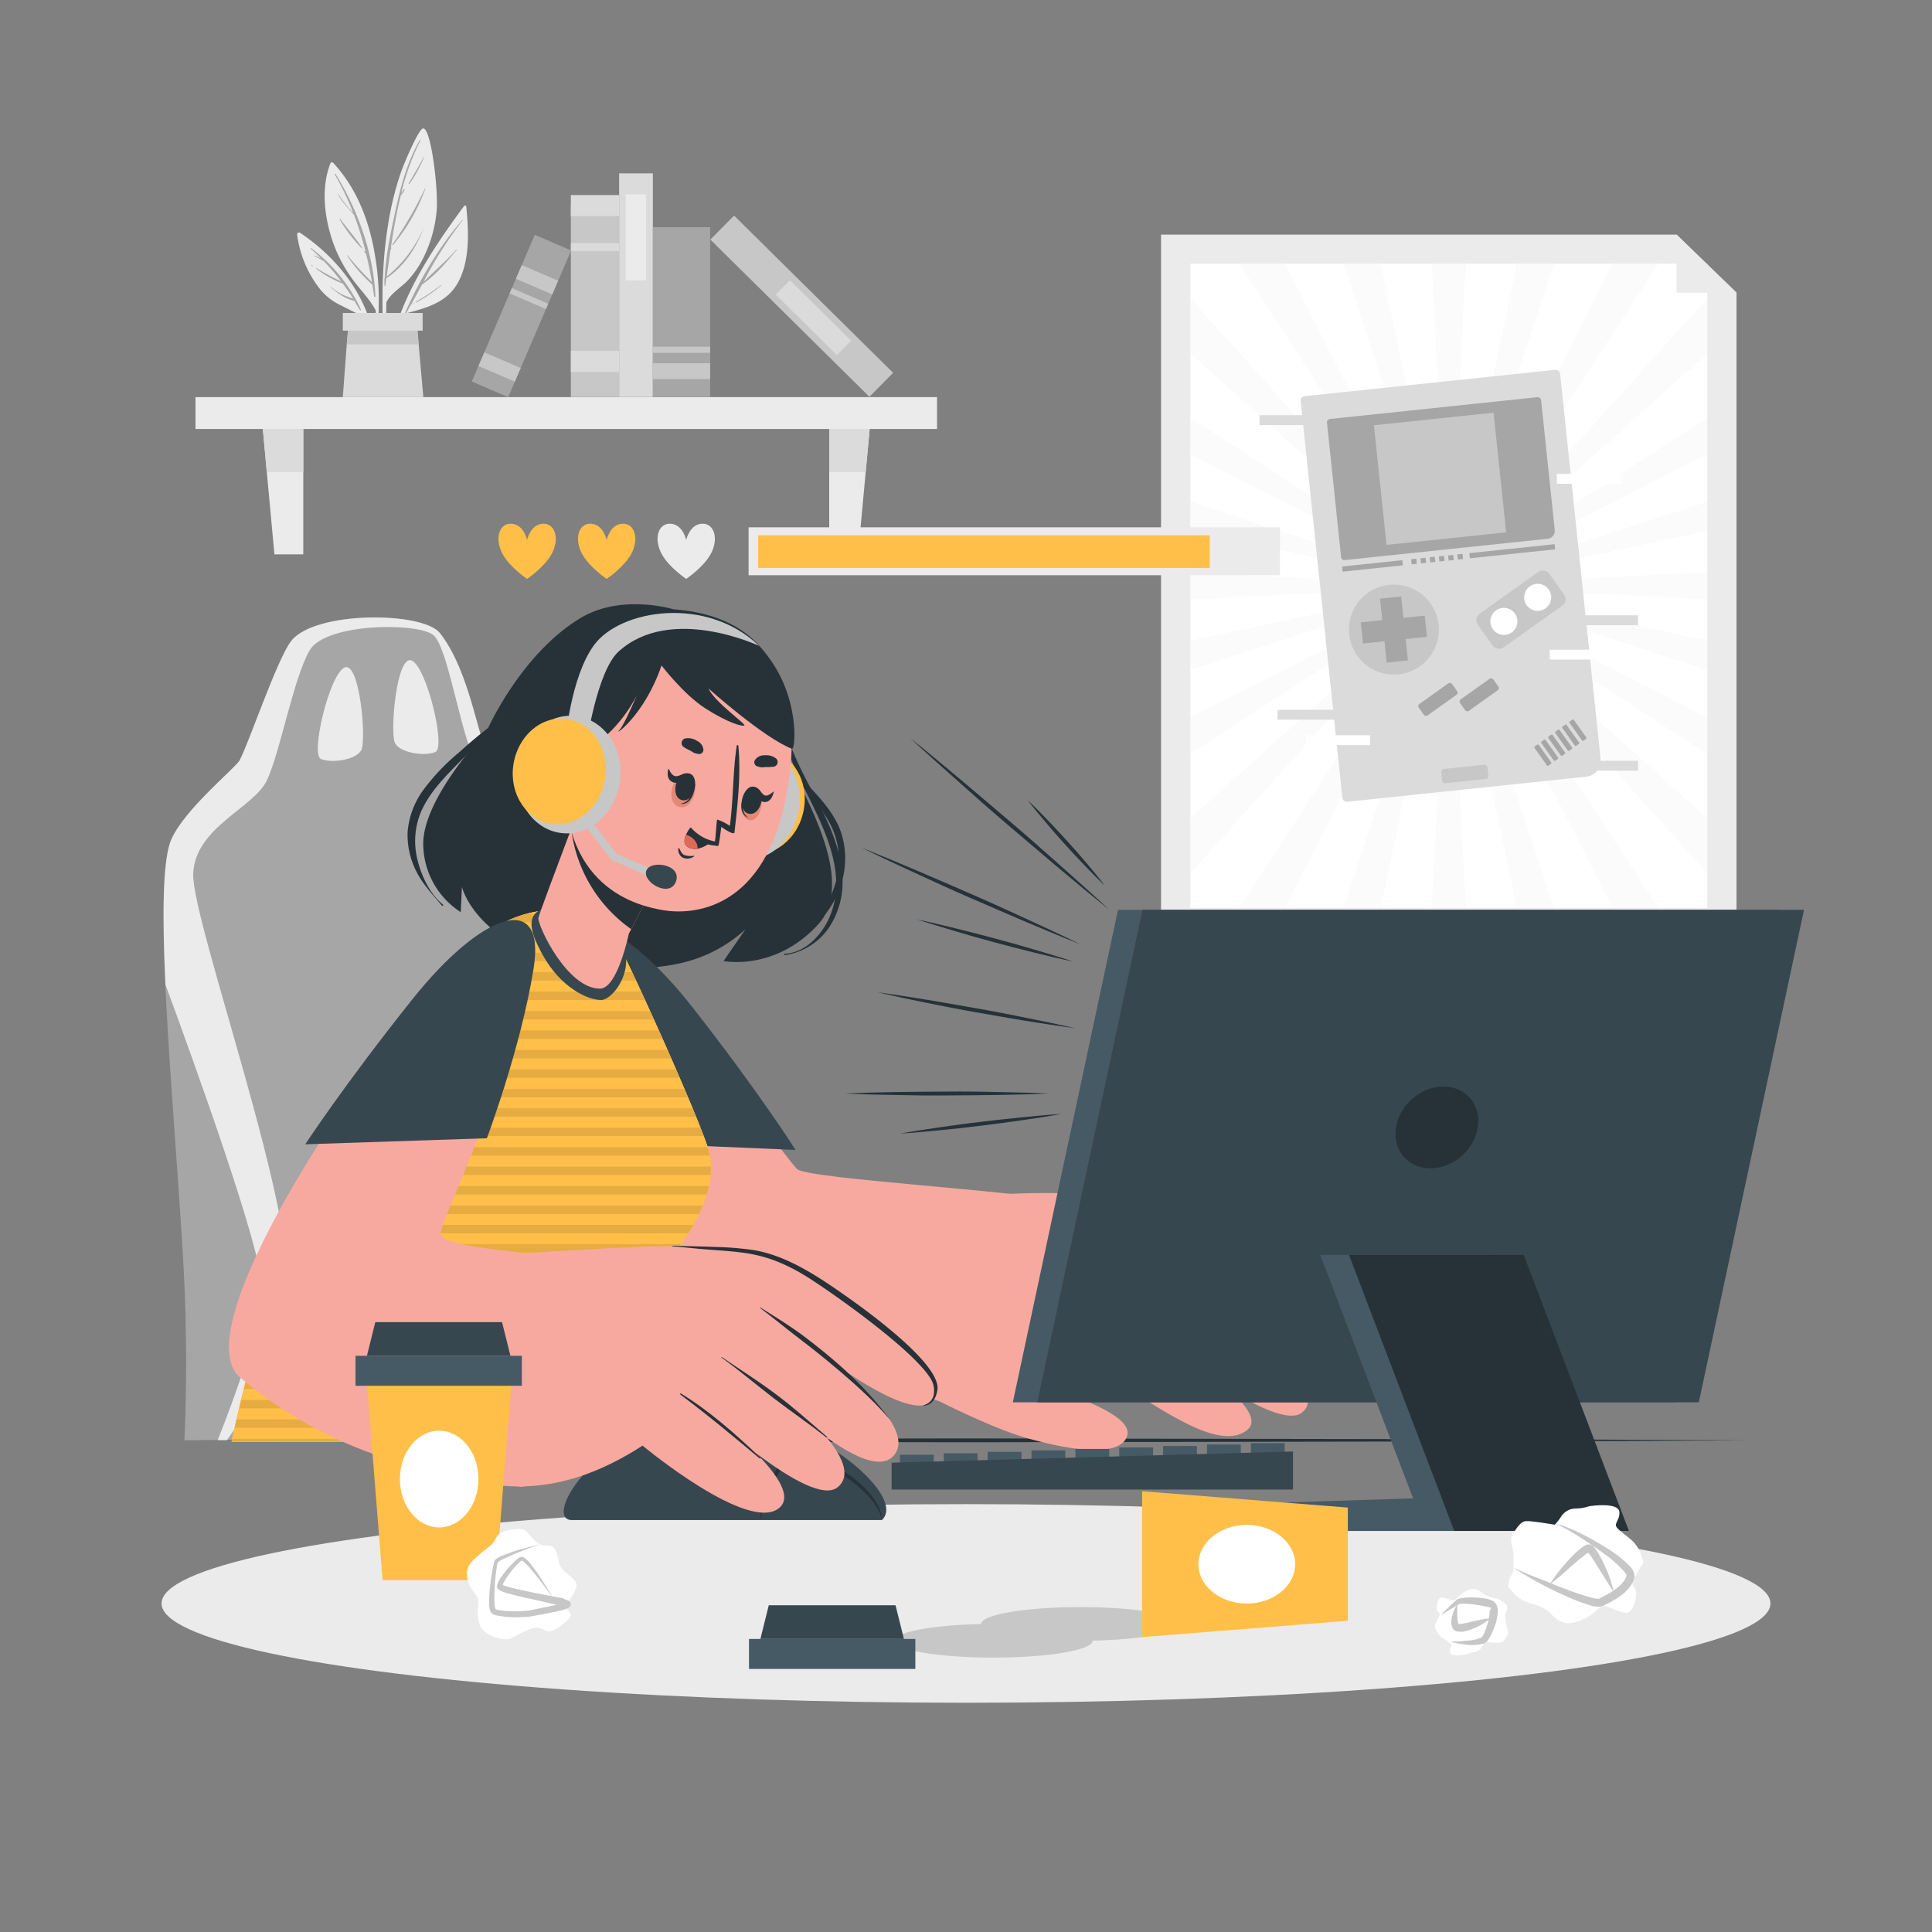 <svg xmlns="http://www.w3.org/2000/svg" viewBox="0 0 500 500"><rect x="0" y="0" width="500" height="500" fill="#808080" stroke="none"/><g id="freepik--background-complete--inject-2290"><polygon points="449.41 242.61 300.47 242.61 300.47 60.72 433.9 60.72 449.41 75.75 449.41 242.61" style="fill:#ebebeb"></polygon><rect x="308.05" y="68.24" width="133.79" height="166.75" style="fill:#fff"></rect><g style="opacity:0.2"><polygon points="379.36 68.24 374.94 151.61 370.54 68.24 379.36 68.24" style="fill:#ebebeb"></polygon><polygon points="374.94 151.61 347.81 68.24 357.28 68.24 374.94 151.61" style="fill:#ebebeb"></polygon><polygon points="374.94 151.61 320.75 68.24 332.53 68.24 374.94 151.61" style="fill:#ebebeb"></polygon><polygon points="374.94 151.61 308.05 91.45 308.05 77.23 374.94 151.61" style="fill:#ebebeb"></polygon><polygon points="374.94 151.61 308.05 117.57 308.05 108.12 374.94 151.61" style="fill:#ebebeb"></polygon><polygon points="374.94 151.61 308.05 137.43 308.05 129.83 374.94 151.61" style="fill:#ebebeb"></polygon><polygon points="374.94 151.61 308.05 155.16 308.05 148.07 374.94 151.61" style="fill:#ebebeb"></polygon><polygon points="374.94 151.61 308.05 173.38 308.05 165.79 374.94 151.61" style="fill:#ebebeb"></polygon><polygon points="374.94 151.61 308.05 195.09 308.05 185.65 374.94 151.61" style="fill:#ebebeb"></polygon><polygon points="374.94 151.61 308.05 225.97 308.05 211.78 374.94 151.61" style="fill:#ebebeb"></polygon><polygon points="374.94 151.61 332.51 234.99 320.72 234.99 374.94 151.61" style="fill:#ebebeb"></polygon><polygon points="374.94 151.61 357.27 234.99 347.79 234.99 374.94 151.61" style="fill:#ebebeb"></polygon><polygon points="379.36 234.99 370.52 234.99 374.94 151.61 379.36 234.99" style="fill:#ebebeb"></polygon><polygon points="402.08 234.99 392.62 234.99 374.94 151.61 402.08 234.99" style="fill:#ebebeb"></polygon><polygon points="429.15 234.99 417.37 234.99 374.94 151.61 429.15 234.99" style="fill:#ebebeb"></polygon><polygon points="441.84 211.79 441.84 226 374.94 151.61 441.84 211.79" style="fill:#ebebeb"></polygon><polygon points="441.84 185.66 441.84 195.11 374.94 151.61 441.84 185.66" style="fill:#ebebeb"></polygon><polygon points="441.84 165.8 441.84 173.39 374.94 151.61 441.84 165.8" style="fill:#ebebeb"></polygon><polygon points="441.84 148.07 441.84 155.16 374.94 151.61 441.84 148.07" style="fill:#ebebeb"></polygon><polygon points="441.84 129.84 441.84 137.44 374.94 151.61 441.84 129.84" style="fill:#ebebeb"></polygon><polygon points="441.84 108.12 441.84 117.57 374.94 151.61 441.84 108.12" style="fill:#ebebeb"></polygon><polygon points="441.84 77.24 441.84 91.44 374.94 151.61 441.84 77.24" style="fill:#ebebeb"></polygon><polygon points="429.16 68.24 374.94 151.61 417.37 68.24 429.16 68.24" style="fill:#ebebeb"></polygon><polygon points="402.08 68.24 374.94 151.61 392.62 68.24 402.08 68.24" style="fill:#ebebeb"></polygon></g><path d="M343,98.84h65.16a1.18,1.18,0,0,1,1.18,1.18V200.26a4.13,4.13,0,0,1-4.13,4.13H343a1.18,1.18,0,0,1-1.18-1.18V100A1.18,1.18,0,0,1,343,98.84Z" transform="translate(-13.79 40.08) rotate(-6)" style="fill:#dbdbdb"></path><path d="M345.95,105.52h54a.86.86,0,0,1,.86.86v33.8a2.06,2.06,0,0,1-2.06,2.06H345.95a.86.86,0,0,1-.86-.86v-35a.86.86,0,0,1,.86-.86Z" transform="translate(-10.9 39.65) rotate(-6)" style="fill:#a6a6a6"></path><rect x="357.11" y="108.36" width="31.13" height="31.13" transform="translate(-10.91 39.62) rotate(-6)" style="fill:#c7c7c7"></rect><path d="M372.32,161.72a11.64,11.64,0,1,1-12.79-10.36A11.66,11.66,0,0,1,372.32,161.72Z" style="fill:#c7c7c7"></path><rect x="357.99" y="154.62" width="5.51" height="16.64" transform="translate(-15.05 38.58) rotate(-6)" style="fill:#a6a6a6"></rect><rect x="357.99" y="154.62" width="5.51" height="16.64" transform="translate(236.39 538.73) rotate(-96)" style="fill:#a6a6a6"></rect><rect x="382.27" y="152.46" width="22.72" height="10.7" rx="1.99" transform="translate(-18.53 257.67) rotate(-35.47)" style="fill:#c7c7c7"></rect><path d="M392.06,158.79a3.5,3.5,0,1,1-4.89-.82A3.5,3.5,0,0,1,392.06,158.79Z" style="fill:#fff"></path><path d="M400.8,152.56a3.5,3.5,0,1,1-4.88-.82A3.5,3.5,0,0,1,400.8,152.56Z" style="fill:#fff"></path><rect x="377.54" y="178.03" width="10.56" height="3.64" rx="0.68" transform="translate(798.97 104.22) rotate(144.54)" style="fill:#a6a6a6"></rect><rect x="396.21" y="194.76" width="6.1" height="1.35" rx="0.25" transform="translate(471.73 634.02) rotate(-125.46)" style="fill:#a6a6a6"></rect><rect x="398.03" y="193.47" width="6.1" height="1.35" rx="0.25" transform="translate(475.67 633.46) rotate(-125.47)" style="fill:#a6a6a6"></rect><rect x="399.84" y="192.18" width="6.1" height="1.35" rx="0.25" transform="translate(479.59 632.89) rotate(-125.47)" style="fill:#a6a6a6"></rect><rect x="401.66" y="190.88" width="6.1" height="1.35" rx="0.25" transform="translate(483.51 632.33) rotate(-125.47)" style="fill:#a6a6a6"></rect><rect x="403.47" y="189.59" width="6.1" height="1.35" rx="0.25" transform="translate(487.43 631.76) rotate(-125.47)" style="fill:#a6a6a6"></rect><rect x="405.29" y="188.3" width="6.1" height="1.35" rx="0.25" transform="translate(491.34 631.2) rotate(-125.46)" style="fill:#a6a6a6"></rect><rect x="366.85" y="179.15" width="10.56" height="3.64" rx="0.68" transform="translate(780.22 112.45) rotate(144.53)" style="fill:#a6a6a6"></rect><rect x="347.35" y="145.8" width="15.68" height="1.34" transform="translate(-13.36 37.92) rotate(-6)" style="fill:#a6a6a6"></rect><rect x="380.27" y="142" width="22.2" height="1.34" transform="translate(-12.77 41.68) rotate(-6)" style="fill:#a6a6a6"></rect><rect x="365.26" y="144.67" width="1.34" height="1.34" transform="translate(-13.18 39.03) rotate(-6)" style="fill:#a6a6a6"></rect><rect x="367.66" y="144.42" width="1.34" height="1.34" transform="translate(-13.14 39.28) rotate(-6)" style="fill:#a6a6a6"></rect><rect x="370.05" y="144.17" width="1.34" height="1.34" transform="translate(-13.1 39.52) rotate(-6)" style="fill:#a6a6a6"></rect><rect x="372.44" y="143.92" width="1.34" height="1.34" transform="translate(-13.07 39.78) rotate(-6)" style="fill:#a6a6a6"></rect><rect x="374.84" y="143.67" width="1.34" height="1.34" transform="translate(-13.02 39.99) rotate(-5.99)" style="fill:#a6a6a6"></rect><rect x="377.23" y="143.41" width="1.34" height="1.34" transform="translate(-12.99 40.28) rotate(-6)" style="fill:#a6a6a6"></rect><rect x="373.07" y="198.46" width="12.04" height="3.71" rx="0.69" transform="translate(-18.86 40.71) rotate(-6)" style="fill:#c7c7c7"></rect><rect x="344.98" y="183.25" width="2.56" height="16.62" transform="translate(537.82 -154.7) rotate(90)" style="fill:#fff"></rect><rect x="409.92" y="115.61" width="2.56" height="16.62" transform="translate(535.12 -287.28) rotate(90)" style="fill:#fff"></rect><rect x="408.11" y="161.11" width="2.56" height="16.62" transform="translate(578.81 -239.97) rotate(90)" style="fill:#fff"></rect><rect x="414.35" y="152.21" width="2.56" height="16.62" transform="translate(576.14 -255.11) rotate(90)" style="fill:#dbdbdb"></rect><rect x="414.35" y="189.84" width="2.56" height="16.62" transform="translate(613.78 -217.47) rotate(90)" style="fill:#dbdbdb"></rect><rect x="337.67" y="176.66" width="2.56" height="16.62" transform="translate(523.92 -153.98) rotate(90)" style="fill:#dbdbdb"></rect><rect x="332.98" y="100.42" width="2.56" height="16.62" transform="translate(442.99 -225.53) rotate(90)" style="fill:#dbdbdb"></rect><polygon points="433.9 60.72 433.9 75.75 449.41 75.75 433.9 60.72" style="fill:#ebebeb"></polygon><rect x="50.59" y="102.78" width="191.91" height="8.24" style="fill:#ebebeb"></rect><polygon points="78.49 143.46 71.02 143.46 68.02 111.02 78.49 111.02 78.49 143.46" style="fill:#ebebeb"></polygon><polygon points="214.6 143.46 222.07 143.46 225.07 111.02 214.6 111.02 214.6 143.46" style="fill:#ebebeb"></polygon><polygon points="68.02 111.02 78.49 111.02 78.49 122.19 69.05 122.19 68.02 111.02" style="fill:#dbdbdb"></polygon><polygon points="225.07 111.02 224.04 122.19 214.6 122.19 214.6 111.02 225.07 111.02" style="fill:#dbdbdb"></polygon><path d="M120.08,53.35c-8.51,11.53-17.39,24.91-19.55,39.38a.19.19,0,0,0,.37.07,85.57,85.57,0,0,1,3.77-11.58c5.6-1.54,11.09-2.81,14-8.36,3-5.72,2.62-13.16,2-19.39C120.71,53.14,120.26,53.12,120.08,53.35Z" style="fill:#ebebeb"></path><path d="M104.75,81.11c3.83-8.58,8.74-17.2,15-24.26,0-.05.11,0,.07.07A101.85,101.85,0,0,0,109.58,73c2.82-2.86,5.9-5.43,8.58-8.46,0-.06.13,0,.08.08-2.65,3.19-5.55,6.65-9,9-.93,1.71-1.86,3.42-2.81,5.14.23-.13.47-.25.71-.36,0,0,.08,0,0,.06-.27.13-.53.27-.8.39-.45.81-.89,1.62-1.35,2.43C104.92,81.45,104.67,81.29,104.75,81.11Z" style="fill:#a6a6a6"></path><path d="M107.6,78.12a51,51,0,0,0,6.54-4.37s.13,0,.08.08a34.54,34.54,0,0,1-6.53,4.45C107.59,78.33,107.49,78.18,107.6,78.12Z" style="fill:#a6a6a6"></path><path d="M99.6,92.59a.16.16,0,0,0,.31,0c0-4.76,0-9.55.07-14.33,1.22-2.46,3.84-3.83,5.66-5.8a24.9,24.9,0,0,0,3.4-4.73A34,34,0,0,0,113,54.58c.5-5.09-1.43-21.91-3.58-21.32-1.11.3-4.72,8.63-5.67,11.38a78.73,78.73,0,0,0-3.39,14C98.6,69.81,98.74,81.31,99.6,92.59Z" style="fill:#ebebeb"></path><path d="M99.56,72.05l0,0c.26-6,1.62-12.11,2.89-18,1.37-6.3,3-12.22,6.21-17.84a.09.09,0,0,1,.16.09,66.82,66.82,0,0,0-5,13.7c.22-.34.49-.66.71-1,.09-.13.3,0,.21.12a9,9,0,0,1-1,1.43l0,0c-1.12,4.5-1.92,9.1-2.61,13.69.06,0,.11-.12.16-.17s.09,0,.07.05l-.28.46c-.34,2.33-.66,4.65-1,7a32.81,32.81,0,0,0,9.69-12.88s0,0,0,0c-2,5.34-5,10.09-9.8,13.34-.09.62-.17,1.24-.26,1.86,0,.13-.22.09-.22,0,0-.55,0-1.1,0-1.65A.13.13,0,0,1,99.56,72.05Z" style="fill:#a6a6a6"></path><path d="M101.52,63.32A96.57,96.57,0,0,0,110,48.75c0-.06.13,0,.1,0a47.35,47.35,0,0,1-8.39,14.64C101.6,63.52,101.45,63.41,101.52,63.32Z" style="fill:#a6a6a6"></path><path d="M105.73,47.58c1.32-2.32,2.7-4.58,3.94-6.95,0-.07.12,0,.1,0a35.67,35.67,0,0,1-3.84,7A.12.12,0,0,1,105.73,47.58Z" style="fill:#a6a6a6"></path><path d="M105.22,48.59s0,0,0,0A0,0,0,0,1,105.22,48.59Z" style="fill:#a6a6a6"></path><path d="M97.26,80.39a48.37,48.37,0,0,1-1.11,9.38l.15,1A45.3,45.3,0,0,0,98,80.34.33.33,0,0,0,98,80h0a69.43,69.43,0,0,0-1-14.17c-1.47-8.76-4.7-17.16-10.8-23.72a.44.44,0,0,0-.68.14c-2.46,6.26-1.6,13.74.5,20a36.66,36.66,0,0,0,4.84,9.49C92.89,74.68,95.56,77.17,97.26,80.39Z" style="fill:#ebebeb"></path><path d="M86.86,45.05c5.79,9.39,9.81,20.52,10.3,31.62,0,.19-.32.24-.35,0-.13-1-.29-2-.44-3h0a37.6,37.6,0,0,1-6.57-7.57s0-.11.08-.07A80.7,80.7,0,0,0,96.25,73q-.61-3.67-1.49-7.24l-.45-.54c-.1-.12.06-.29.17-.17l.14.15a82.86,82.86,0,0,0-3-9.6c-1.47-1.76-3.12-3.28-4.19-5.39,0,0,0-.09.08,0a43.88,43.88,0,0,0,2.67,3.55c.39.45.82.87,1.22,1.31a73.73,73.73,0,0,0-4.73-9.88C86.55,45,86.77,44.91,86.86,45.05Z" style="fill:#a6a6a6"></path><path d="M88,56.63c1.87,2.52,4,4.92,5.74,7.52,0,.08-.06.15-.12.1a38.37,38.37,0,0,1-5.75-7.54C87.85,56.63,88,56.56,88,56.63Z" style="fill:#a6a6a6"></path><path d="M94,64.74l.08.08c.06.05,0,.14-.08.08L94,64.82C93.89,64.77,94,64.68,94,64.74Z" style="fill:#a6a6a6"></path><path d="M76.9,60.73A28.84,28.84,0,0,0,83,75.05,15.18,15.18,0,0,0,88,78.92c2.14,1.06,4.39,2.28,6.61,3.15a44,44,0,0,1,2.34,8.31l.21-.74C95.7,77.41,87.78,67,77.66,60.25A.49.49,0,0,0,76.9,60.73Z" style="fill:#ebebeb"></path><path d="M80.4,64.34c-.07-.06,0-.19.1-.13a41.33,41.33,0,0,1,12.9,15.9.14.14,0,0,1-.25.14c-.47-.82-1-1.62-1.44-2.41h0c-2.31-.43-4.5-2.06-6.22-3.6a0,0,0,0,1,.07-.07,14.36,14.36,0,0,0,2.92,2c1,.48,2,.78,2.94,1.16-.86-1.36-1.75-2.66-2.68-3.92a27,27,0,0,1-6.94-3.91c-.07,0,0-.15.06-.11a69.13,69.13,0,0,0,6.46,3.45,60,60,0,0,0-4.56-5.31c-.79-.42-1.58-.83-2.34-1.28a.06.06,0,1,1,0-.11,8,8,0,0,1,1.79.88C82.35,66.14,81.41,65.23,80.4,64.34Z" style="fill:#a6a6a6"></path><path d="M80.62,68.57a3.39,3.39,0,0,1,.39.27,0,0,0,0,1-.05.07c-.15-.07-.27-.15-.41-.23S80.55,68.52,80.62,68.57Z" style="fill:#a6a6a6"></path><polygon points="109.56 102.78 88.72 102.78 89.74 89.12 90.14 84.66 107.96 84.66 108.35 89.12 109.56 102.78" style="fill:#dbdbdb"></polygon><polygon points="108.35 89.12 89.74 89.12 90.14 84.66 107.96 84.66 108.35 89.12" style="fill:#c7c7c7"></polygon><rect x="88.72" y="81" width="20.66" height="4.57" style="fill:#dbdbdb"></rect><rect x="129.17" y="71.69" width="49.61" height="12.49" transform="translate(231.92 -76.03) rotate(90)" style="fill:#c7c7c7"></rect><rect x="151.25" y="46.96" width="5.45" height="12.49" transform="translate(207.18 -100.77) rotate(90)" style="fill:#dbdbdb"></rect><rect x="152.96" y="57.68" width="2.02" height="12.49" transform="translate(217.91 -90.04) rotate(90)" style="fill:#dbdbdb"></rect><rect x="151.25" y="87.27" width="5.45" height="12.49" transform="translate(247.49 -60.46) rotate(90)" style="fill:#dbdbdb"></rect><rect x="135.65" y="69.44" width="57.88" height="8.73" transform="translate(238.4 -90.78) rotate(90)" style="fill:#dbdbdb"></rect><rect x="153.42" y="58.82" width="22.26" height="5.24" transform="translate(225.99 -103.11) rotate(90)" style="fill:#ebebeb"></rect><rect x="178.57" y="74.87" width="57.88" height="8.73" transform="translate(115.62 -122.99) rotate(44.67)" style="fill:#c7c7c7"></rect><rect x="199.4" y="79.57" width="22.26" height="5.24" transform="translate(118.57 -124.26) rotate(44.67)" style="fill:#dbdbdb"></rect><rect x="154.38" y="73.36" width="43.96" height="14.83" transform="translate(257.14 -95.58) rotate(90)" style="fill:#a6a6a6"></rect><rect x="174.31" y="88.64" width="4.1" height="14.83" transform="translate(272.41 -80.31) rotate(90)" style="fill:#c7c7c7"></rect><rect x="175.57" y="83.1" width="1.59" height="14.83" transform="translate(266.88 -85.84) rotate(90)" style="fill:#c7c7c7"></rect><rect x="114.29" y="76.66" width="41.31" height="10.24" transform="translate(263.33 -9.97) rotate(113.23)" style="fill:#a6a6a6"></rect><rect x="127.36" y="89.84" width="3.85" height="10.24" transform="translate(267.55 13.63) rotate(113.23)" style="fill:#c7c7c7"></rect><rect x="137.05" y="67.27" width="3.85" height="10.24" transform="translate(260.32 -26.76) rotate(113.23)" style="fill:#c7c7c7"></rect><rect x="136.14" y="72.15" width="1.49" height="10.24" transform="translate(261.88 -18.04) rotate(113.23)" style="fill:#c7c7c7"></rect></g><g id="freepik--Shadow--inject-2290"><ellipse cx="250" cy="414.97" rx="208.19" ry="25.7" style="fill:#ebebeb"></ellipse></g><g id="freepik--Desk--inject-2290"><polygon points="47.44 372.76 98.08 372.51 148.72 372.43 250 372.26 351.28 372.42 401.92 372.51 452.56 372.76 401.92 373 351.28 373.09 250 373.26 148.72 373.09 98.08 373 47.44 372.76" style="fill:#263238"></polygon></g><g id="freepik--Chair--inject-2290"><path d="M47.73,372.74a469.1,469.1,0,0,0-.57-50.69c-2.47-40.33-7.73-93.6-2.85-104.79,3.38-7.78,16.49-18.43,17.62-20.42,2.23-3.9,9.78-26.37,13.43-31,6.16-7.79,34-7.62,38.47-2,8.25,10.59,9.92,29.14,13.23,32.73s28.11,13.29,31.46,22.47S147.86,249,147.68,254.66s26.58,69.22,27.49,83.32-13.12,34.4-13.12,34.4Z" style="fill:#a6a6a6"></path><path d="M162.05,372.39l-6.61,0h-.07S164,351.32,164,341s-24.77-75.47-24.64-86.19S155,230.27,153.8,221.23s-24.64-17.33-29.36-22-8.12-31.61-12.32-34.9-27.87-3.12-32,4-7.6,26.21-11,33.52S50.53,214,50,226.07s28,90.48,24.1,109.88S62.67,367.2,58.73,372.71h-2.4s11.23-27.43,11.49-39.2c.22-9.39-17.75-59-25-78.7h0c-.82-18-.75-32.33,1.53-37.55,3.38-7.77,16.48-18.41,17.63-20.4,2.22-3.91,9.77-26.39,13.43-31,6.16-7.8,34-7.63,38.46-2,8.25,10.59,9.92,29.14,13.24,32.73s28.1,13.29,31.45,22.47S147.85,249,147.69,254.66s26.57,69.22,27.48,83.32S162.05,372.39,162.05,372.39Z" style="fill:#ebebeb"></path><path d="M89.06,172.81c-3.89,2.09-8.75,22.49-6,23.62s9,.29,10.42-2.27S93.09,170.63,89.06,172.81Z" style="fill:#ebebeb"></path><path d="M106.67,171c3.89,2.1,8.75,22.49,6,23.63s-9,.28-10.42-2.27S102.64,168.84,106.67,171Z" style="fill:#ebebeb"></path></g><g id="freepik--Character--inject-2290"><path d="M228.24,393.39H148c-6.85,0,3.06-19.49,28-27S236.12,386.08,228.24,393.39Z" style="fill:#37474f"></path><path d="M196.77,393.39a25.1,25.1,0,0,1,1.16-6.52,27.55,27.55,0,0,1,2.71-6.08,21.92,21.92,0,0,1,4.23-5.17,19.46,19.46,0,0,1,5.59-3.56c-.45.33-.9.64-1.36.95l-.67.46-.63.53-1.25,1-1.15,1.15a28.21,28.21,0,0,0-3.91,5.12,38.67,38.67,0,0,0-2.84,5.82q-.59,1.53-1.05,3.09C197.26,391.25,197,392.32,196.77,393.39Z" style="fill:#263238"></path><path d="M206.27,374.85a52.55,52.55,0,0,1,13.32,6.72,29.39,29.39,0,0,1,5.59,5,17.43,17.43,0,0,1,2.08,3.16,9.62,9.62,0,0,1,1,3.62,10.31,10.31,0,0,0-1.41-3.38,16.87,16.87,0,0,0-2.23-2.89,37.3,37.3,0,0,0-5.59-4.73c-2-1.44-4.1-2.72-6.22-4-1.06-.63-2.14-1.23-3.23-1.82S207.37,375.42,206.27,374.85Z" style="fill:#263238"></path><path d="M150.15,160c-15.6,9.47-24.18,29.17-24.18,29.17S108.89,207,109.55,219.06a21.1,21.1,0,0,0,9.69,17l.31-6.52s2.11,9,14.83,15.48,31.58,6.64,42,4.19a36.64,36.64,0,0,0,16.55-8.71l-5.67,8.21s13.22,2.71,24.37-9.35-6.35-37.5-7.21-42.27,4.35-36.81-30.05-39.39C174.38,157.73,160.88,153.5,150.15,160Z" style="fill:#263238"></path><path d="M114.65,234.12c-3.31-2.67-5.49-7.22-6.52-11.28A19.68,19.68,0,0,1,109,210c2.15-4.88,5.92-8.71,9.59-12.46s7.87-7.48,11.59-11.42c.21-.22-.12-.52-.35-.36A120.66,120.66,0,0,0,119,194.55a56.38,56.38,0,0,0-9.18,9.54,21.42,21.42,0,0,0-4.33,11.21,20.83,20.83,0,0,0,2,9.7c1.7,3.62,4.33,6.32,6.85,9.35C114.57,234.54,114.84,234.27,114.65,234.12Z" style="fill:#263238"></path><path d="M217.9,225.72c-1.16-12.54-9.8-22.4-13.69-34-2.11-6.3-3.3-13-6.62-18.82-.09-.15-.36,0-.27.16,2.63,5.16,3.5,10.81,5,16.35a86.77,86.77,0,0,0,6.54,16c4.65,9.46,10.26,20.65,6.09,31.3-1.92,4.91-6.28,9.81-11.88,10.14-.21,0-.17.37.05.33a16.76,16.76,0,0,0,11.29-6.93A21.28,21.28,0,0,0,217.9,225.72Z" style="fill:#263238"></path><path d="M217.63,229a21.94,21.94,0,0,0,.14-13.27c-1.38-4.28-4.32-7.84-7.33-11.1-3.47-3.76-7.2-7.43-8.77-12.42-.07-.21-.38-.08-.32.12,2.43,8.21,9.55,13.48,13.45,20.83,4.46,8.41,2,18.5-4.1,25.39a36.17,36.17,0,0,1-14,9.35.07.07,0,1,0,0,.14C205.85,244.75,214.65,238.54,217.63,229Z" style="fill:#263238"></path><path d="M149.06,256c7.71,33.58,23.32,76.09,35.38,84.66,9.72,6.92,71.31,26.25,74.15,26.56,7.05.71,22.55-54.4,15.25-56.42-9.2-2.55-65.08-5.7-67.57-8.26s-18.49-24.22-36.51-49.18C157.33,236.06,144.28,235.12,149.06,256Z" style="fill:#f7a9a0"></path><path d="M242.8,362.49c.93.48,14.18,7.14,22.37,9.51,6.11,1.77,23.83,6.4,26.45-.13,1.79-4.46-8.31-8.41-15.39-11.36-3.73-1.55-8.33-5.46-7.23-7.86,1.92-4.19,11.53,0,17.84,3.69,12.22,7.1,28.49,19.87,36,13.68,2.81-2.35-.46-6.61-5.25-10.79,7.77,4.87,16.07,8.87,19.3,6.39,1.85-1.41,1.94-3.35.91-5.56,2.4.78,4.52.63,6-.93,2.52-2.65,1.29-6.55-1.47-10.55a3,3,0,0,0,2.29-1.51c5.35-8.16-21.43-31.58-30.69-33.78-27.25-6.47-56.24-4.11-56.24-4.11C246.94,317.73,242.78,362.47,242.8,362.49Z" style="fill:#f7a9a0"></path><path d="M282.87,337.41a46.19,46.19,0,0,1,18.18,7c6.91,4.56,11.49,9.9,17.29,15.27.15.15-.07.39-.22.25-2.76-2.56-14.2-12.16-17.16-14.35a44,44,0,0,0-18.11-8.05A.06.06,0,0,1,282.87,337.41Z" style="fill:#263238"></path><path d="M288,325.84c7.16,2,14.5,3.94,21.15,7.33,7.27,3.71,13,9.75,18.56,15.57q5.05,5.24,9.85,10.7c.14.15-.07.39-.21.24q-8.52-9-17.58-17.51A58.33,58.33,0,0,0,300.44,330c-4.1-1.56-8.31-2.81-12.52-4C287.84,326,287.87,325.82,288,325.84Z" style="fill:#263238"></path><path d="M295.6,315.73c7,1.43,13,2.65,19.19,6.38,8.16,4.94,16,13.26,18.8,16.2,3.05,3.26,6,6.62,8.88,10,.12.14-.12.35-.24.21a231.41,231.41,0,0,0-21.23-21,45.73,45.73,0,0,0-11.87-7.72,82.61,82.61,0,0,0-13.54-4A0,0,0,0,1,295.6,315.73Z" style="fill:#263238"></path><path d="M205.89,297.6l-47-2s-8.54-23.3-11.68-44,14.49-13.26,31.94,9S205.89,297.6,205.89,297.6Z" style="fill:#37474f"></path><path d="M176.43,373.1l-2.85-47.72s12.84-14.2,10-27c-1.44-6.5-23.59-55.87-25.76-57.9-8.73-8.13-23.45-4.89-29.5-.32-33.47,25.3-57.06,79.59-68.39,133Z" style="fill:#FFBF49"></path><path d="M176.43,373.1l-2.85-47.72s12.84-14.2,10-27c-1.44-6.5-23.59-55.87-25.76-57.9-8.73-8.13-23.45-4.89-29.5-.32-33.47,25.3-57.06,79.59-68.39,133Z" style="fill:#FFBF49"></path><path d="M173.58,325.38l2.85,47.72H59.93c11.32-53.37,34.91-107.66,68.39-133a19.57,19.57,0,0,1,4.24-2.37c7.14-3,18.18-3.91,25.26,2.69,2.17,2,24.32,51.4,25.75,57.9C186.42,311.18,173.58,325.38,173.58,325.38Z" style="fill:#FFBF49"></path><g style="opacity:0.1"><path d="M155.53,238.67H130.66a20.93,20.93,0,0,1,1.9-.9,28.39,28.39,0,0,1,3.78-1.28h14.53A18.14,18.14,0,0,1,155.53,238.67Z"></path><path d="M159.71,243.71H123.89c.88-.75,1.76-1.49,2.66-2.19h32C158.85,242.07,159.25,242.81,159.71,243.71Z"></path><path d="M162.21,248.74h-43.8c.75-.75,1.52-1.48,2.29-2.19h40.45Z"></path><path d="M164.6,253.77h-51c.67-.74,1.34-1.47,2-2.18h48Z"></path><path d="M166.93,258.8H109.24c.6-.74,1.21-1.46,1.83-2.18h54.86C166.25,257.33,166.59,258.06,166.93,258.8Z"></path><path d="M169.23,263.84H105.28l1.68-2.19h61.27Z"></path><path d="M171.48,268.87H101.66c.51-.74,1-1.47,1.54-2.19h67.3C170.83,267.41,171.16,268.14,171.48,268.87Z"></path><path d="M173.7,273.9H98.29c.47-.73.95-1.46,1.43-2.18h73C173.06,272.45,173.39,273.18,173.7,273.9Z"></path><path d="M175.89,278.93H95.15c.44-.73.89-1.46,1.34-2.18h78.45C175.27,277.48,175.58,278.21,175.89,278.93Z"></path><path d="M178,284H92.21c.42-.73.83-1.46,1.26-2.18h83.64C177.43,282.52,177.74,283.25,178,284Z"></path><path d="M180.14,289H89.44c.4-.74.79-1.47,1.19-2.19h88.6Z"></path><path d="M182.12,294H86.85c.36-.73.73-1.46,1.1-2.18h93.33C181.59,292.63,181.87,293.36,182.12,294Z"></path><path d="M183.7,299.06H84.39c.34-.73.69-1.46,1-2.18h97.7a14.86,14.86,0,0,1,.43,1.48C183.62,298.59,183.67,298.83,183.7,299.06Z"></path><path d="M184,301.91a17.65,17.65,0,0,1-.08,2.18H82.06l1-2.18Z"></path><path d="M183.45,306.94a20.72,20.72,0,0,1-.57,2.19h-103l.94-2.19Z"></path><path d="M181.89,312c-.3.75-.62,1.47-1,2.18H77.76c.29-.73.59-1.46.89-2.18Z"></path><path d="M179.45,317c-.43.77-.86,1.5-1.3,2.18H75.77c.28-.73.56-1.45.85-2.18Z"></path><path d="M176.22,322c-.64.89-1.22,1.63-1.66,2.18H73.89c.26-.73.52-1.46.79-2.18Z"></path><path d="M173.81,329.26H72.08c.26-.74.51-1.47.78-2.19H173.68Z"></path><path d="M174.11,334.29H70.38c.24-.73.48-1.46.73-2.18H174Z"></path><path d="M174.41,339.32H68.77c.22-.73.45-1.46.69-2.18H174.28Z"></path><path d="M174.71,344.35H67.23c.21-.73.43-1.45.66-2.18H174.58Z"></path><path d="M175,349.39H65.78c.2-.73.4-1.46.62-2.19H174.88Z"></path><path d="M175.31,354.42H64.4c.19-.73.38-1.45.59-2.18H175.18Z"></path><path d="M175.61,359.45H63.1c.17-.73.36-1.45.55-2.18H175.48Z"></path><path d="M175.92,364.48h-114c.17-.73.34-1.45.52-2.18H175.78Z"></path><path d="M176.22,369.52H60.71c.16-.73.32-1.46.49-2.19H176.09Z"></path><path d="M176.43,373.1H59.93c0-.24.1-.49.16-.73h116.3Z"></path></g><path d="M143.46,234.42c-7.49,1-7.22,5.35-2.71,13.23S152,258.8,155.57,258.8c2.55,0,7.53-5.83,6.29-12.25C160.21,238,151.8,233.36,143.46,234.42Z" style="fill:#37474f"></path><path d="M162.73,241.67s-2.91,14.19-7.45,14.19c-8.46,0-16-16-15.95-18.22,0-.56,4.78-13.27,8.5-23.14,2.39-6.35,4.36-11.52,4.36-11.52L171.81,224l-8.46,16.46Z" style="fill:#f7a9a0"></path><path d="M171.81,224l-8.46,16.46a37.1,37.1,0,0,1-15.52-26c2.39-6.35,4.36-11.52,4.36-11.52l2.52,2.52Z" style="fill:#263238"></path><ellipse cx="196.16" cy="207.44" rx="13.71" ry="12.03" transform="translate(-44.78 360.6) rotate(-79.04)" style="fill:#FFBF49"></ellipse><path d="M180.43,204.88c-1.6,8.27,3,16.11,10.24,17.52s14.43-4.16,16-12.43-3-16.11-10.23-17.52S182,196.61,180.43,204.88Z" style="fill:#c7c7c7"></path><path d="M203.79,204.34c-5.43,32-25.23,32.39-32.13,31.22-6.27-1.08-27.48-5.52-25.39-37.94s18.71-40,33.17-38.32S209.22,172.31,203.79,204.34Z" style="fill:#f7a9a0"></path><path d="M200.2,198.43a18.65,18.65,0,0,1-2.24.09,3.57,3.57,0,0,1-2.3-.34,1.16,1.16,0,0,1-.35-1.37,2.85,2.85,0,0,1,2.58-1.34,4.22,4.22,0,0,1,2.92.79A1.23,1.23,0,0,1,200.2,198.43Z" style="fill:#263238"></path><path d="M176.92,193.31c.63.43,1.29.73,2,1.1a3.56,3.56,0,0,0,2.21.73,1.14,1.14,0,0,0,.92-1.06,2.84,2.84,0,0,0-1.68-2.36,4.22,4.22,0,0,0-3-.62A1.23,1.23,0,0,0,176.92,193.31Z" style="fill:#263238"></path><path d="M178.21,200.55c-4.14-1.24-6.31,7.14-2.47,8.28S181.68,201.59,178.21,200.55Z" style="fill:#e07f69;opacity:0.8"></path><path d="M179.89,202.88c0-.08-.19.07-.2.16-.41,2.17-1.23,4.6-3.34,4.89-.07,0-.09.12,0,.12C178.8,208.24,179.86,205,179.89,202.88Z" style="fill:#263238"></path><path d="M178.46,200.2c-3.42-1-5.21,5.89-2.05,6.84S181.32,201.06,178.46,200.2Z" style="fill:#263238"></path><path d="M177,200.22c-.71.23-1.48.77-2.23.65s-1.31-1-1.68-1.86c0-.09-.11,0-.14.05-.36,1.32-.2,2.81,1.16,3.37s2.49-.41,3.16-1.66C177.41,200.54,177.29,200.12,177,200.22Z" style="fill:#263238"></path><path d="M195.4,203.74c-3.62-.62-4.81,7.95-1.45,8.52S198.44,204.26,195.4,203.74Z" style="fill:#e07f69;opacity:0.8"></path><path d="M192.64,205.33c0-.08.14.14.11.23-.64,2.12-1,4.65.73,5.88.05,0,0,.14,0,.11C191.16,210.59,191.69,207.23,192.64,205.33Z" style="fill:#263238"></path><path d="M195.14,203.6c3.51.66,1.94,7.63-1.31,7S192.2,203.05,195.14,203.6Z" style="fill:#263238"></path><path d="M196.49,204.39c.47.49.86,1.29,1.51,1.48s1.48-.4,2.13-1c.07-.06.11,0,.1.1-.27,1.34-1,2.63-2.36,2.6s-1.82-1.37-1.83-2.77C196,204.52,196.3,204.19,196.49,204.39Z" style="fill:#263238"></path><path d="M175.77,219.52c.35.65.65,1.49,1.39,1.79a5.73,5.73,0,0,0,2.44.17.08.08,0,0,1,.06.14,3,3,0,0,1-3,.32,2.38,2.38,0,0,1-1.09-2.38C175.54,219.42,175.72,219.43,175.77,219.52Z" style="fill:#263238"></path><path d="M186.66,214s-.35,3.31-.72,4.83c0,.14-.42.11-.94,0,0,0,0,0-.06,0a7.39,7.39,0,0,1-6.32-4.4.16.16,0,0,1,.28-.16,11.09,11.09,0,0,0,6.1,3.5c.21-.39.41-5.7.65-5.66a13.67,13.67,0,0,1,3.24,1.63c.93-6.89.74-13.87,1.77-20.71a.21.21,0,0,1,.42,0c.71,7.3-.18,15.25-1,22.39C190,216.29,187.2,214.38,186.66,214Z" style="fill:#263238"></path><path d="M184.2,217.77a8.14,8.14,0,0,1-3.68,1.89,3.74,3.74,0,0,1-2.22-.28c-1.51-.71-1.28-2.18-.75-3.37a8.28,8.28,0,0,1,1.07-1.77A10.6,10.6,0,0,0,184.2,217.77Z" style="fill:#263238"></path><path d="M180.52,219.66a3.74,3.74,0,0,1-2.22-.28c-1.51-.71-1.28-2.18-.75-3.37C179.21,216.51,180.68,218,180.52,219.66Z" style="fill:#dd6a57"></path><path d="M147.44,194.92c3.44.83,15.07-5.78,20.31-22,0,0-5.72,14.25-7.47,16.06s6.51-3.73,10.92-16.76c0,0,5.68,7.48,11.36,11.12s9.5,4.74,10.08,4.42-7.68-6-9.28-9.58c0,0,14.18,12.72,21.62,15.62.86.34,2.24-13.85-7.19-25.13s-25.41-12.28-31.91-9c0,0-6.14-1-15.2,5.79S143.74,194,147.44,194.92Z" style="fill:#263238"></path><path d="M151,201s-4.31-11.6-9.4-10.31-3.63,16.85,1.09,20.16a5.49,5.49,0,0,0,7.87-1Z" style="fill:#f7a9a0"></path><path d="M142.08,195.09a.07.07,0,0,0-.07.13c3.28,2.44,4.33,6.34,4.76,10.22-.74-1.64-2-2.77-4.18-1.95-.11,0-.06.22,0,.22a3.39,3.39,0,0,1,3.3,2.08,16.18,16.18,0,0,1,1,3.36c.08.37.72.35.69-.06a.28.28,0,0,0,0-.09C148.9,204.35,147,196.87,142.08,195.09Z" style="fill:#263238"></path><path d="M146,210.18a1.13,1.13,0,1,1-.78-1.41A1.14,1.14,0,0,1,146,210.18Z" style="fill:#fff"></path><path d="M143.43,207.4a.71.71,0,0,1-.88.5.72.72,0,1,1,.39-1.38A.71.71,0,0,1,143.43,207.4Z" style="fill:#fff"></path><path d="M140.29,197l-2.27-.09a.46.46,0,0,1-.44-.47h0a.46.46,0,0,1,.47-.44l2.27.09a.47.47,0,0,1,.44.48h0A.45.45,0,0,1,140.29,197Z" style="fill:#FFBF49"></path><path d="M140.4,195.5l-2.24-.41a.45.45,0,0,1-.36-.53h0a.44.44,0,0,1,.53-.36l2.23.41a.47.47,0,0,1,.37.53h0A.45.45,0,0,1,140.4,195.5Z" style="fill:#FFBF49"></path><path d="M146.32,191.76s1.32-16.52,7.43-24.83c6.81-9.26,29.16-12.81,42.68.21,0,0-22.81-10.78-36.32,1.46-5.69,5.15-8.39,24.4-8.39,24.4Z" style="fill:#c7c7c7"></path><path d="M160.42,202.27c-1.14,8.35-8,14.3-15.32,13.3s-12.33-8.58-11.19-16.92,8-14.3,15.33-13.3S161.57,193.93,160.42,202.27Z" style="fill:#c7c7c7"></path><path d="M156.63,201.27c-1,7.5-7.2,12.85-13.78,11.95s-11.08-7.71-10-15.21,7.19-12.85,13.77-11.95S157.65,193.77,156.63,201.27Z" style="fill:#FFBF49"></path><polygon points="168.31 227 158.27 222.5 150.31 212.27 151.88 211.04 159.54 220.88 169.12 225.18 168.31 227" style="fill:#c7c7c7"></polygon><path d="M167.25,225.37c1-2.92,9.26-1.71,7.7,2.72S166.22,228.31,167.25,225.37Z" style="fill:#37474f"></path><path d="M118.68,247.18c-19.38,20.76-72.36,96-56.5,109.34,26.07,22,54.92,25.87,72.56,28.23,7.61,1,23.51-48.6,18.51-55.11s-38.66-5.41-39.17-10.41c-.28-2.84,12-26.33,20.33-56.45C144,228,127.24,238,118.68,247.18Z" style="fill:#f7a9a0"></path><path d="M132.24,324.6s23.29-1.7,38.57-2.1c8.53-.22,23.18.7,29.52,3.41,9.48,4,46.56,27,41.18,36.11-4.86,8.25-34.21-15.53-34.21-15.53s31.74,21.37,24,30.22-37.26-22.41-37.26-22.41S226.2,377,216.83,384.86c-7.07,5.95-35.47-20.86-35.47-20.86s27.47,19.69,20.45,26.12c-7.75,7.11-35.51-16-35.51-16-20.58,13.35-35.85,11.29-46.53,8.53C117.19,382,132.24,324.6,132.24,324.6Z" style="fill:#f7a9a0"></path><path d="M196.8,338.4c3.82,2.38,7.7,4.75,11.3,7.46s7.09,5.54,10.42,8.57c8.16,7.43,12.1,13.36,11.82,13-6.71-8-19.42-17.92-23-20.63s-7-5.58-10.62-8.29C196.6,338.46,196.71,338.34,196.8,338.4Z" style="fill:#263238"></path><path d="M186.79,351.2c4.75,3.24,9.58,6.29,14.18,9.75s8.62,7.1,13,10.84c.33.29.07.37-.28.1-4.48-3.57-8.89-6.53-13.41-10s-8.91-7.21-13.53-10.54C186.64,351.26,186.72,351.15,186.79,351.2Z" style="fill:#263238"></path><path d="M176.23,360.64c7.5,4.59,14.15,10.55,20.54,16.56.31.3,0,.37-.38.08-6.73-5.63-12-10.1-20.32-16.38C175.94,360.8,176.07,360.55,176.23,360.64Z" style="fill:#263238"></path><path d="M211.12,330.18c-4.92-3-10.16-5.63-15.9-6.63a80.66,80.66,0,0,0-10.3-.84c-3.61-.15-7.23-.19-10.84-.33-.1,0-.09.15,0,.16,3,.25,6.08.61,9.13.84s5.87.4,8.78.78a37.79,37.79,0,0,1,8.32,2,47.41,47.41,0,0,1,7.35,3.56c4.92,2.85,28.22,19,33.14,27a5.8,5.8,0,0,1,.85,4.21,3.42,3.42,0,0,1-2.54,2.7c-.2,0,0,.17.21.14,2.11-.28,3-2.16,3.29-4.15C243.61,351.72,216.35,333.4,211.12,330.18Z" style="fill:#263238"></path><path d="M79,296.14l47-1.56s8.76-23.22,12.09-43.88-13.59-14.35-31.25,7.77S79,296.14,79,296.14Z" style="fill:#37474f"></path></g><g id="freepik--Device--inject-2290"><rect x="232.9" y="376.49" width="8.75" height="5.72" style="fill:#455a64"></rect><rect x="244.25" y="376.11" width="8.75" height="5.72" style="fill:#455a64"></rect><rect x="255.6" y="375.73" width="8.75" height="5.72" style="fill:#455a64"></rect><rect x="266.95" y="375.35" width="8.75" height="5.72" style="fill:#455a64"></rect><rect x="278.31" y="374.98" width="8.75" height="5.72" style="fill:#455a64"></rect><rect x="289.66" y="374.6" width="8.75" height="5.72" style="fill:#455a64"></rect><rect x="301.01" y="374.22" width="8.75" height="5.72" style="fill:#455a64"></rect><rect x="312.37" y="373.84" width="8.75" height="5.72" style="fill:#455a64"></rect><rect x="323.72" y="373.47" width="8.75" height="5.72" style="fill:#455a64"></rect><polygon points="334.62 385.49 230.75 385.49 230.75 378.54 334.62 375.64 334.62 385.49" style="fill:#37474f"></polygon><polygon points="433.32 362.92 262.12 362.92 289.34 235.46 460.54 235.46 433.32 362.92" style="fill:#455a64"></polygon><polygon points="439.65 362.92 268.45 362.92 295.68 235.46 466.88 235.46 439.65 362.92" style="fill:#37474f"></polygon><ellipse cx="371.87" cy="291.81" rx="11.46" ry="9.78" transform="translate(-99.29 329.84) rotate(-42.74)" style="fill:#263238"></ellipse><polygon points="391.23 396.21 307.03 396.21 307.03 389.67 391.23 386.94 391.23 396.21" style="fill:#455a64"></polygon><polygon points="414.12 396.2 368.92 396.2 341.69 324.78 386.9 324.78 414.12 396.2" style="fill:#455a64"></polygon><polygon points="421.56 396.2 376.36 396.2 349.13 324.78 394.34 324.78 421.56 396.2" style="fill:#263238"></polygon><path d="M279.6,244.39c-4.8-1.89-9.55-3.88-14.29-5.89s-9.45-4.08-14.18-6.12S241.72,228.19,237,226l-7-3.24c-2.33-1.12-4.66-2.2-7-3.35,2.4.94,4.77,1.93,7.16,2.9l7.13,3c4.74,2,9.45,4.08,14.17,6.12s9.41,4.19,14.09,6.34S275,242.12,279.6,244.39Z" style="fill:#263238"></path><path d="M271.33,283c-4.38.21-8.77.3-13.15.38s-8.77.08-13.15.12-8.77,0-13.15-.11l-6.58-.14c-2.19-.09-4.38-.14-6.57-.25,2.19-.11,4.38-.16,6.57-.24l6.58-.14c4.38-.08,8.77-.08,13.15-.12s8.77,0,13.15.12S267,282.76,271.33,283Z" style="fill:#263238"></path><path d="M237.27,237.94c3.42.7,6.8,1.52,10.18,2.35s6.75,1.71,10.11,2.61,6.71,1.83,10.05,2.83l5,1.49c1.66.54,3.33,1,5,1.6-1.71-.34-3.41-.75-5.11-1.12l-5.07-1.23c-3.39-.82-6.75-1.71-10.11-2.61S250.59,242,247.25,241,240.58,239,237.27,237.94Z" style="fill:#263238"></path><path d="M235.55,191c4.43,3.55,8.79,7.18,13.13,10.82s8.63,7.35,12.95,11,8.57,7.43,12.81,11.2l6.34,5.66c2.1,1.91,4.21,3.8,6.28,5.74-2.22-1.77-4.4-3.58-6.6-5.37l-6.53-5.45c-4.34-3.64-8.63-7.35-12.95-11s-8.56-7.43-12.8-11.2S239.71,194.9,235.55,191Z" style="fill:#263238"></path><path d="M232.9,293.38c3.46-.63,6.94-1.15,10.42-1.65s7-1,10.45-1.39,7-.83,10.48-1.16l5.25-.5c1.75-.13,3.5-.3,5.26-.4-1.73.33-3.47.59-5.2.88l-5.22.78c-3.48.51-7,.95-10.45,1.39s-7,.82-10.48,1.16S236.41,293.16,232.9,293.38Z" style="fill:#263238"></path><path d="M227.09,256.8c4.31.57,8.59,1.26,12.88,1.95s8.54,1.48,12.82,2.22,8.53,1.58,12.78,2.44l6.38,1.3c2.12.47,4.24.9,6.36,1.4-2.16-.27-4.3-.61-6.45-.92l-6.42-1c-4.29-.69-8.55-1.47-12.83-2.21s-8.53-1.59-12.78-2.44S231.33,257.78,227.09,256.8Z" style="fill:#263238"></path><path d="M266,207.11c1.81,1.71,3.55,3.48,5.27,5.27s3.4,3.62,5.07,5.45,3.31,3.7,4.91,5.6l2.39,2.86c.77,1,1.56,1.93,2.31,2.92-.92-.84-1.79-1.73-2.68-2.59l-2.6-2.67c-1.73-1.78-3.4-3.62-5.07-5.45s-3.31-3.7-4.9-5.6S267.46,209.09,266,207.11Z" style="fill:#263238"></path></g><g id="freepik--Icons--inject-2290"><rect x="193.73" y="136.47" width="137.53" height="12.4" style="fill:#ebebeb"></rect><rect x="196.22" y="138.54" width="116.85" height="8.45" style="fill:#FFBF49"></rect><path d="M183.94,143.37c-1.87,3.43-6.35,6.45-6.35,6.45s-4.49-3-6.34-6.45c-2.12-3.88-.95-7.84,2.08-7.84,3.38,0,4.26,4.22,4.26,4.22s.89-4.22,4.25-4.22C184.88,135.53,186.05,139.49,183.94,143.37Z" style="fill:#ebebeb"></path><path d="M163.35,143.37c-1.87,3.43-6.35,6.45-6.35,6.45s-4.48-3-6.34-6.45c-2.11-3.88-.95-7.84,2.08-7.84,3.38,0,4.26,4.22,4.26,4.22s.89-4.22,4.26-4.22C164.29,135.53,165.46,139.49,163.35,143.37Z" style="fill:#FFBF49"></path><path d="M142.77,143.37c-1.87,3.43-6.36,6.45-6.36,6.45s-4.48-3-6.34-6.45c-2.11-3.88-.95-7.84,2.08-7.84,3.39,0,4.26,4.22,4.26,4.22s.89-4.22,4.26-4.22C143.7,135.53,144.88,139.49,142.77,143.37Z" style="fill:#FFBF49"></path></g><g id="freepik--Trash--inject-2290"><polygon points="132.53 355.69 128.3 408.93 99.01 408.93 94.78 355.69 132.53 355.69" style="fill:#FFBF49"></polygon><rect x="92.01" y="350.88" width="43.05" height="7.76" style="fill:#455a64"></rect><polygon points="132.1 350.88 94.96 350.88 97.13 342.17 129.93 342.17 132.1 350.88" style="fill:#37474f"></polygon><path d="M123.82,382.78c0,6.91-4.55,12.51-10.16,12.51s-10.17-5.6-10.17-12.51,4.55-12.52,10.17-12.52S123.82,375.86,123.82,382.78Z" style="fill:#fff"></path><path d="M305.28,420.27c0,2.41-11.5,4.36-25.68,4.36s-25.68-1.95-25.68-4.36,11.49-4.36,25.68-4.36S305.28,417.86,305.28,420.27Z" style="fill:#c7c7c7"></path><path d="M282.77,424.63c0,2.41-11.5,4.36-25.68,4.36s-25.68-1.95-25.68-4.36,11.5-4.36,25.68-4.36S282.77,422.22,282.77,424.63Z" style="fill:#c7c7c7"></path><polygon points="295.59 385.93 348.82 390.16 348.82 419.45 295.59 423.68 295.59 385.93" style="fill:#FFBF49"></polygon><rect x="193.84" y="424.16" width="43.05" height="7.76" style="fill:#455a64"></rect><polygon points="233.94 424.16 196.79 424.16 198.96 415.44 231.76 415.44 233.94 424.16" style="fill:#37474f"></polygon><path d="M322.68,394.64c6.91,0,12.51,4.55,12.51,10.16S329.59,415,322.68,415s-12.52-4.55-12.52-10.17S315.76,394.64,322.68,394.64Z" style="fill:#fff"></path><path d="M411.3,389.81c3.3-.48,7.54-.48,7.78,1.41s-1.26,2.91-.79,3.85,3.15,2.67,4.41,3.93a9.29,9.29,0,0,1,2.2,3.93c0,.47.78,1.26,0,2.2s-1.23,2.36-1.88,3.07-.92,1.49,0,2.75.14,4.87-1.28,6.13-5.5-1.73-6.76-1.42-1.41.94-2.51,1.73-3.77,2.68-6.6,2.68-4.25-2.52-6-3.62-3.3-1.26-4.87-1.89a9,9,0,0,1-3.62-2.67c-.31-.63-1.41-.78-.94-2.51s1.26-2.2,1.26-3.62,0-1.66,0-3.27-1.27-4.43-.17-5.69,1.89-3.14,3.62-3.14,7.23.94,7.23.94a14.58,14.58,0,0,0,1.57-2,4.53,4.53,0,0,1,3.81-2.2A11.69,11.69,0,0,0,411.3,389.81Z" style="fill:#fff"></path><path d="M391.73,405.76c2.25,1,4.53,2,6.83,2.87s4.57,1.87,6.88,2.72a62.88,62.88,0,0,0,6.9,2.24,5.49,5.49,0,0,0,1.44.17l1.39-.7a21.64,21.64,0,0,0,3-1.85,8.33,8.33,0,0,0,2.29-2.34,4.62,4.62,0,0,0,.33-.67l.1-.34.05-.16s0,0,0,0a2.79,2.79,0,0,0-.61-1A33.33,33.33,0,0,0,415,402c-2-1.46-4-2.83-6.09-4.13-1-.67-2.08-1.32-3.15-1.93-.54-.3-1.08-.59-1.63-.86a8,8,0,0,0-.84-.38c-.26-.07-.62-.3-.83-.06.18-.29.6-.12.88-.09a9.36,9.36,0,0,1,.91.24c.59.19,1.17.42,1.75.66,1.15.47,2.28,1,3.4,1.54,2.22,1.13,4.38,2.36,6.5,3.7a28.75,28.75,0,0,1,6,4.76,4,4,0,0,1,1.09,2.18,1.89,1.89,0,0,1,0,.47l-.07.29-.16.55a8.18,8.18,0,0,1-.47,1,10.3,10.3,0,0,1-2.81,3,24.1,24.1,0,0,1-3.32,2l-.84.42-.43.2-.23.11-.46.14a6.16,6.16,0,0,1-2.23-.23,47.36,47.36,0,0,1-7.07-2.68A94.92,94.92,0,0,1,391.73,405.76Z" style="fill:#c7c7c7"></path><path d="M401.11,410a41,41,0,0,1,4.08-5.43c.73-.87,1.54-1.67,2.35-2.48.41-.41.85-.78,1.3-1.16a7.12,7.12,0,0,1,1.66-1.1,2.24,2.24,0,0,1,.31-.11,2.07,2.07,0,0,1,.66,0,1.65,1.65,0,0,1,.86.46,6,6,0,0,1,.65.79,16.89,16.89,0,0,1,.95,1.5c.54,1,1.08,2,1.52,3.07A27.4,27.4,0,0,1,417.6,412L414,406.29c-.61-.93-1.16-1.89-1.78-2.8-.3-.45-.59-.92-.89-1.31a5.14,5.14,0,0,0-.43-.51s0,0,.15.07a.36.36,0,0,0,.25,0l-.08,0a6.24,6.24,0,0,0-1.15.75l-1.25,1-2.52,2.17C404.64,407.2,402.94,408.66,401.11,410Z" style="fill:#c7c7c7"></path><path d="M379.66,428.06c-1.79.43-4.11.64-4.34-.38s.54-1.66.23-2.15a22.45,22.45,0,0,0-2.61-1.93,5.13,5.13,0,0,1-1.41-2c0-.25-.49-.64-.11-1.2s.55-1.36.87-1.78a1,1,0,0,0-.14-1.5c-.58-.65-.33-2.67.38-3.43s3.1.67,3.78.43.72-.59,1.28-1.08a6.82,6.82,0,0,1,3.48-1.8c1.56-.15,2.46,1.16,3.46,1.67a13.34,13.34,0,0,0,2.77.79,4.91,4.91,0,0,1,2.12,1.28c.2.32.81.35.64,1.33s-.57,1.27-.5,2,.07.91.16,1.79.92,2.37.39,3.11-.88,1.82-1.82,1.91-4-.15-4-.15a7.64,7.64,0,0,0-.76,1.2,2.51,2.51,0,0,1-2,1.41A6.09,6.09,0,0,0,379.66,428.06Z" style="fill:#fff"></path><path d="M372.82,418c1-1,2-1.93,2.95-2.89l.76-.68.38-.35a2,2,0,0,1,.76-.37,11.73,11.73,0,0,1,2.21-.28,22,22,0,0,1,4.28.24,7,7,0,0,1,2.3.71,2.35,2.35,0,0,1,1,1.41,4.18,4.18,0,0,1,.16,1.31,13.56,13.56,0,0,1-1,4.35,17.66,17.66,0,0,1-.92,2,7.39,7.39,0,0,1-.61,1,2.48,2.48,0,0,1-1.15.9,10.67,10.67,0,0,1-4.41.28,30.09,30.09,0,0,1-4.12-.72c1.39-.1,2.77-.12,4.12-.29a12.59,12.59,0,0,0,3.74-.74c.26-.14.19-.14.39-.41s.29-.52.43-.81a18.93,18.93,0,0,0,.69-1.82,12.34,12.34,0,0,0,.74-3.7,1.5,1.5,0,0,1,.47-1,14,14,0,0,0-2.25-.52,28.17,28.17,0,0,0-3.93-.55,12.22,12.22,0,0,0-1.91,0c-.12,0-.24.06-.2,0l-.43.28-.89.56C375.22,416.55,374.05,417.31,372.82,418Z" style="fill:#c7c7c7"></path><path d="M377.1,415.32c.07,1.32,0,2.59.12,3.76,0,.53.17,1.19.31,1.23s0,0,0,0,0,0,.12,0a5.62,5.62,0,0,0,.72-.08c1.11-.19,2.31-.52,3.53-.78a26.67,26.67,0,0,1,3.8-.62,16,16,0,0,1-7,3.44,6.19,6.19,0,0,1-1.17,0,2.66,2.66,0,0,1-.8-.18,1.71,1.71,0,0,1-.75-.67,3.56,3.56,0,0,1-.32-2.43A9.38,9.38,0,0,1,377.1,415.32Z" style="fill:#c7c7c7"></path><path d="M144.87,405c-.81-2.43-.67-5.25-3.41-5s-4.38-3.12-5.61-3.95-5.62,0-6.58.83-1.37,2.42-2.33,3.12-2.33,1.81-3.56,2.91-3,2.6-2.47,5.34,1.78,3.68,2.61,5.06-.55,3.84.54,7,6.44,4.38,7.81,3.83,5-2.88,7-2.88,2.55,1.65,4.34.69,4.38-3,4.52-3.84-1.51-1.54-1-2.82,2.74-3.69,2.46-5.3S145.48,406.82,144.87,405Z" style="fill:#fff"></path><path d="M139.79,399.71a76.88,76.88,0,0,0-9.89,3.94,5.74,5.74,0,0,0-1,.66c-.13,0-.21.62-.29,1-.15.86-.25,1.74-.35,2.62-.17,1.75-.31,3.52-.32,5.27a16.15,16.15,0,0,0,.14,2.55,2,2,0,0,0,.18.68,3,3,0,0,0,1,.29,25.78,25.78,0,0,0,5.15.26,24,24,0,0,0,2.58-.21c.74-.12,1.74-.36,2.58-.51,1.74-.35,3.5-.69,5.17-1.13.41-.11.84-.21,1.18-.34a.78.78,0,0,0,.2-.09s.1,0,0,0a.24.24,0,0,0-.12.17.88.88,0,0,0-.07.65,1,1,0,0,0,.17.3c0,.05.13.1.11.1s0,0,0,0l-.24-.09c-.76-.25-1.65-.45-2.5-.66L138.27,414c-1.75-.38-3.49-.77-5.24-1.21-.87-.22-1.75-.45-2.63-.76a4.21,4.21,0,0,1-1.47-.76,1.06,1.06,0,0,1-.16-.19,1.13,1.13,0,0,1-.13-.33,1.82,1.82,0,0,1,0-.33,2,2,0,0,1,.09-.5,5,5,0,0,1,.32-.73,22.92,22.92,0,0,1,3.39-4.35q.48-.49,1-1c.18-.15.35-.31.55-.46l.29-.21a1.36,1.36,0,0,1,.45-.23,1.31,1.31,0,0,1,1,.24,4.87,4.87,0,0,1,.59.47,12.9,12.9,0,0,1,.95,1,69.14,69.14,0,0,1,5.82,9,83,83,0,0,0-6.49-8.45,11,11,0,0,0-.92-.89,2.15,2.15,0,0,0-.7-.45l-.13.09-.23.19a6.17,6.17,0,0,0-.46.43c-.31.3-.6.62-.89.94a21.53,21.53,0,0,0-3,4.2,2.92,2.92,0,0,0-.19.5c0,.06,0,.18,0,.16h0a.67.67,0,0,0-.07-.18.16.16,0,0,0-.05-.06,5.84,5.84,0,0,0,.94.36c.81.25,1.67.47,2.52.68,1.72.4,3.46.76,5.21,1.12l6.69,1.28c.88.2.3.18,1.24.47l.39.14a2,2,0,0,1,.27.15,1,1,0,0,1,.24.19,1.17,1.17,0,0,1,.22.37,1,1,0,0,1-.07.73,1.76,1.76,0,0,1-.37.4,2.89,2.89,0,0,1-.25.16l-.41.18a12.68,12.68,0,0,1-1.38.43c-1.78.43-3.54.74-5.3,1.07-.92.15-1.65.33-2.67.49a26.08,26.08,0,0,1-2.76.18,27.85,27.85,0,0,1-5.51-.37,4.38,4.38,0,0,1-1.55-.56,1.76,1.76,0,0,1-.62-.94,3.16,3.16,0,0,1-.16-.79,17.53,17.53,0,0,1,0-2.8c.1-1.81.31-3.6.58-5.38.14-.89.28-1.77.48-2.67.17-.45.06-.86.6-1.47a5.46,5.46,0,0,1,1.27-.77,46.75,46.75,0,0,1,5.09-1.8C136.32,400.56,138,400.08,139.79,399.71Z" style="fill:#c7c7c7"></path></g></svg>